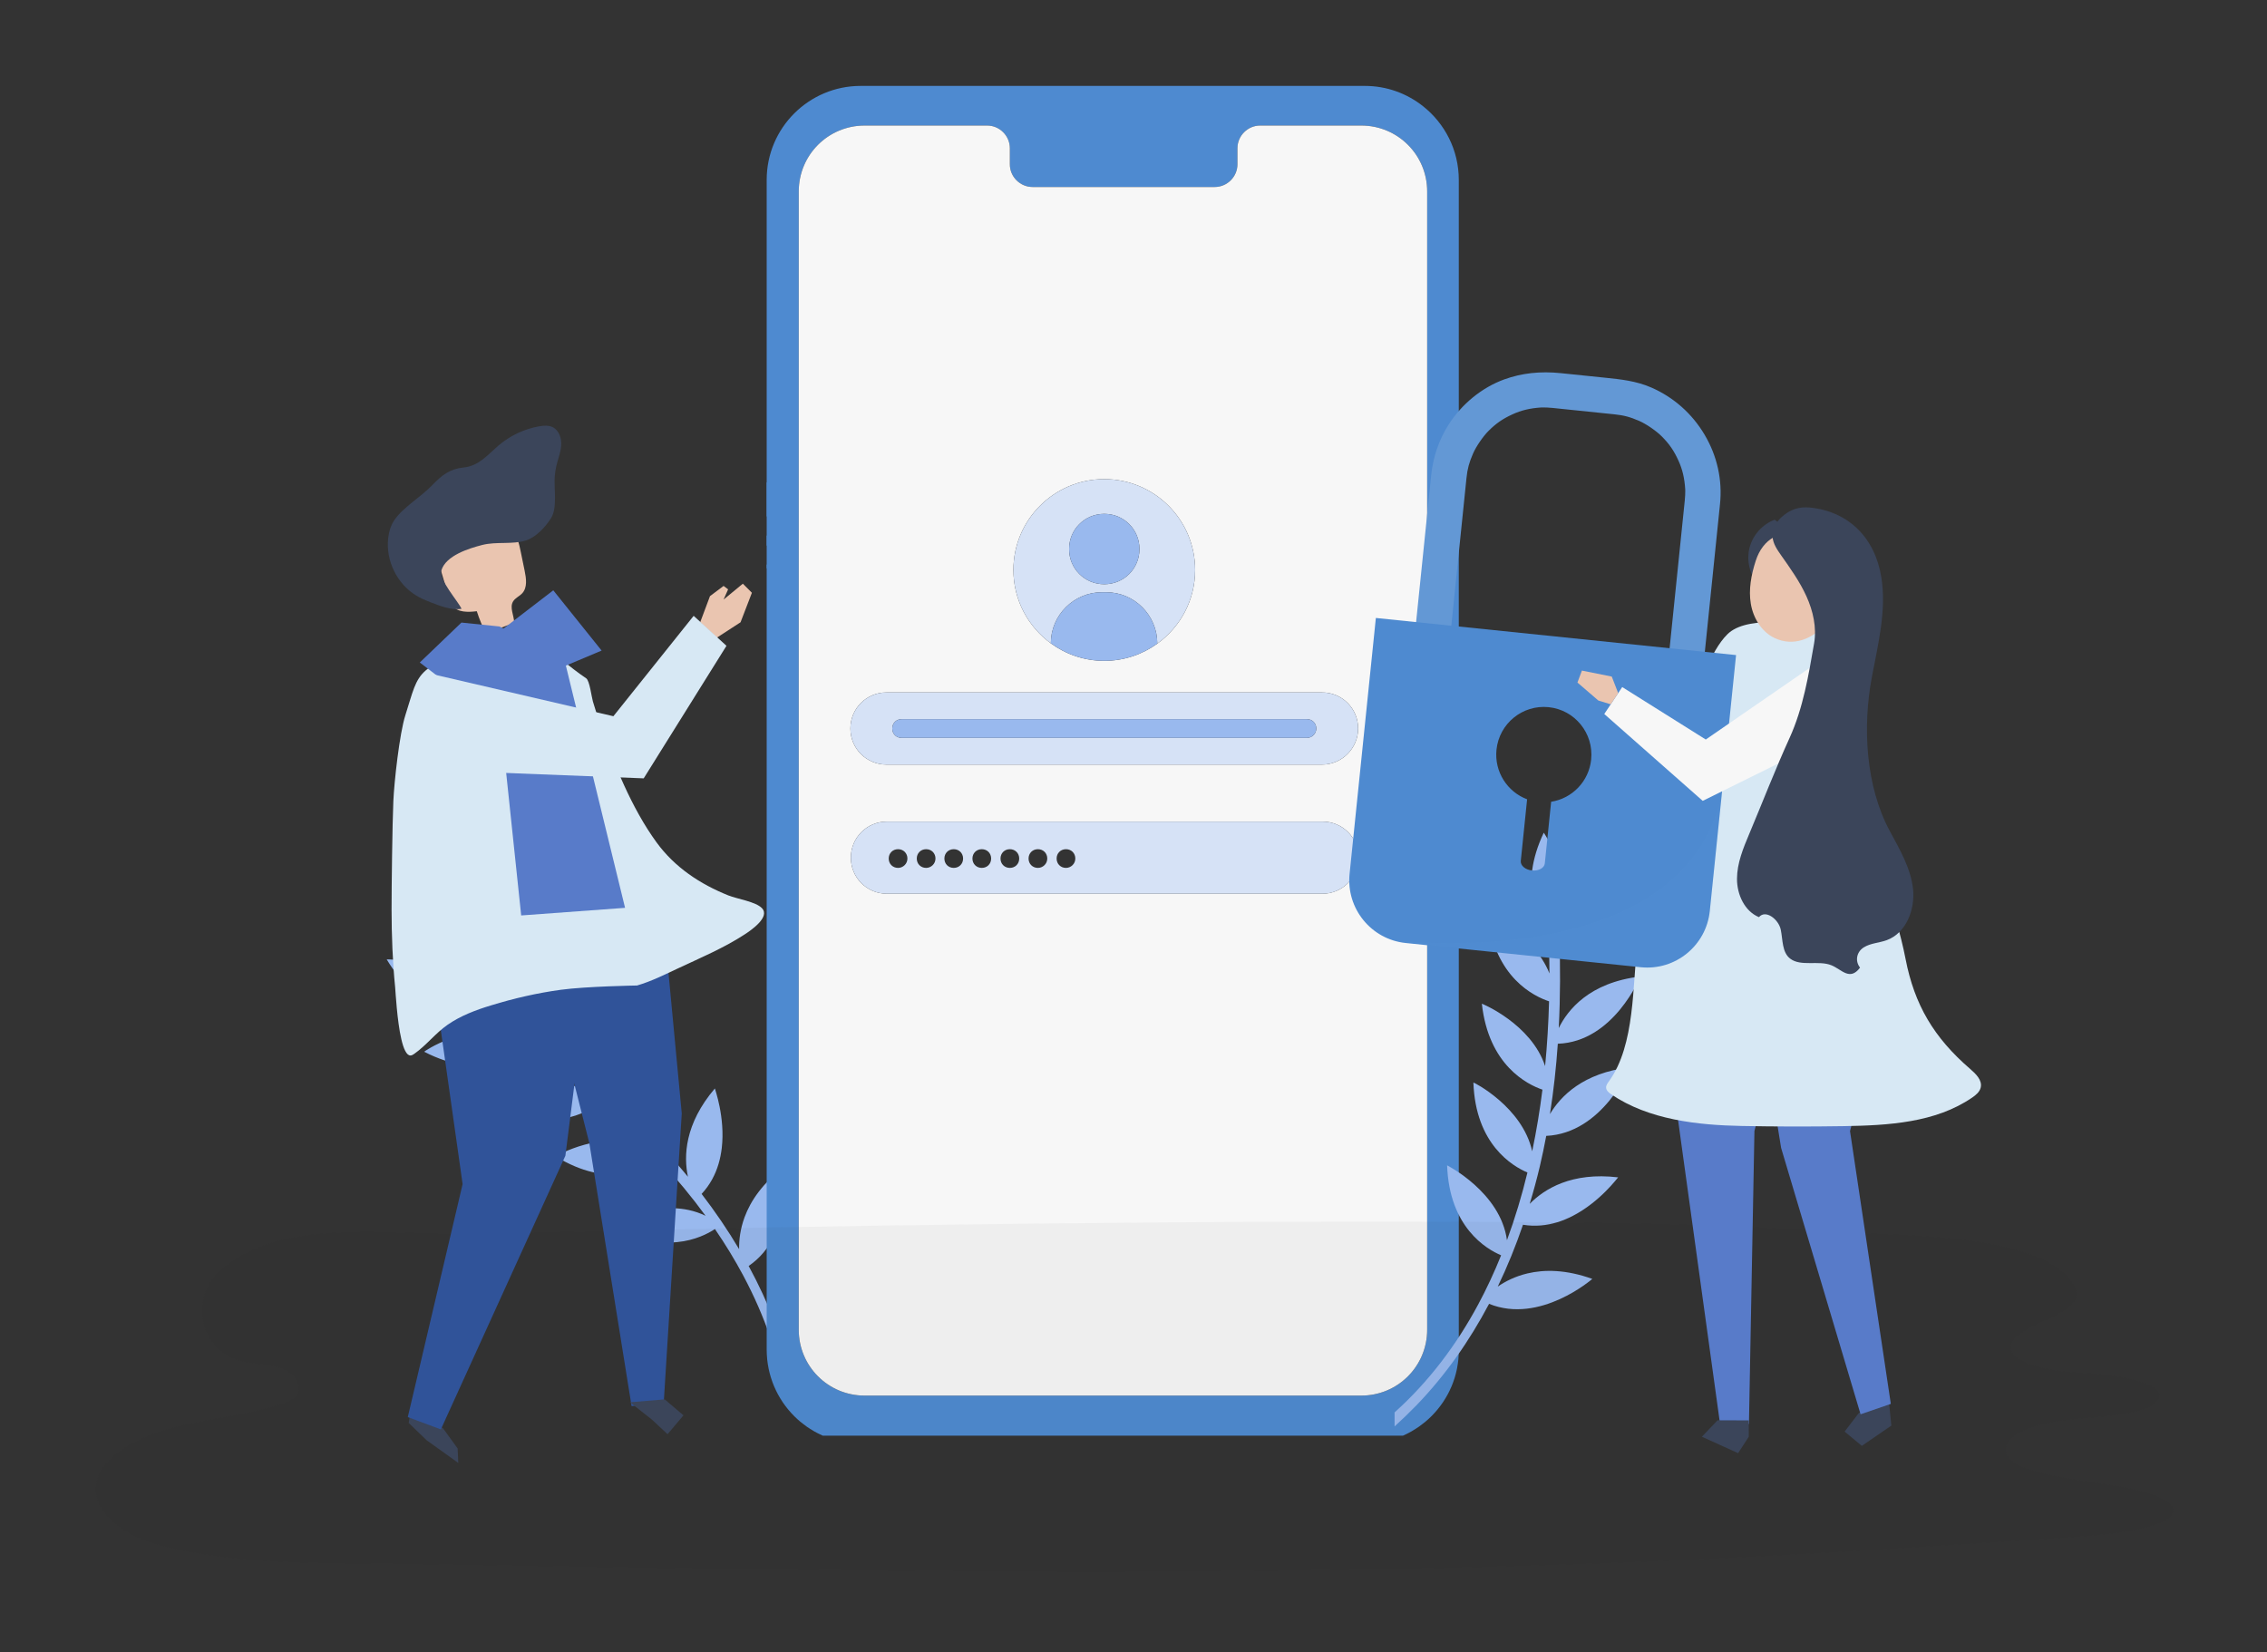 <svg width="343" height="250" viewBox="0 0 343 250" fill="none" xmlns="http://www.w3.org/2000/svg">
<rect x="0" y="0" width="343" height="250" fill="#333333" stroke="none"/>
<path fill-rule="evenodd" clip-rule="evenodd" d="M119.97 209.231C118.612 203.023 116.289 197.116 113.273 191.563C120.159 186.882 118.786 176.469 118.786 176.469C115.373 179.003 113.574 181.716 112.665 184.162C111.985 185.995 111.803 187.678 111.829 189.022C110.113 186.127 108.21 183.338 106.155 180.662C107.437 179.287 108.241 177.723 108.717 176.122C108.954 175.323 109.11 174.516 109.204 173.719C109.748 169.045 108.138 164.739 108.162 164.703C103.568 170.091 103.433 174.976 104.085 178.062C102.846 176.563 101.567 175.098 100.244 173.68C99.156 172.52 98.043 171.388 96.908 170.281C101.327 162.931 95.313 153.968 95.276 154.023C92.064 160.369 93.107 165.155 94.476 167.988C91.843 165.57 89.102 163.277 86.271 161.099C90.731 153.887 84.728 145.059 84.728 145.059C81.185 151.999 82.855 157.052 84.377 159.667C80.572 156.84 76.622 154.203 72.58 151.715C68.505 144.857 58.561 145.208 58.508 145.172C63.148 152.909 69.324 153.415 71.967 153.228C73.549 154.199 75.135 155.209 76.716 156.26C70.448 154.906 64.166 159.072 64.181 159.148C72.652 163.535 78.358 160.086 80.194 158.645C82.843 160.514 85.466 162.487 88.022 164.572C81.564 162.791 74.891 167.261 74.859 167.308C83.179 171.616 88.829 168.366 90.767 166.884C93.15 168.942 95.462 171.096 97.673 173.342C91.24 170.846 84.031 174.95 84.079 174.982C92.056 179.904 97.912 177.061 99.946 175.719C102.379 178.352 104.662 181.106 106.753 183.97C100.167 180.772 92.31 185.236 92.31 185.236C100.279 190.152 106.131 187.321 108.171 185.978C109.734 188.259 111.171 190.609 112.46 193.026C115.715 199.128 118.021 205.655 119.028 212.57L120.796 213.746C120.565 212.205 120.277 210.689 119.97 209.231" fill="#99B9EE"/>
<path fill-rule="evenodd" clip-rule="evenodd" d="M131.768 18.997V18.997H149.356C151.243 18.997 152.792 20.547 152.792 22.434V24.86C152.792 26.747 154.342 28.297 156.229 28.297H183.79C185.677 28.297 187.226 26.747 187.226 24.86V22.434C187.226 20.547 188.776 18.997 190.663 18.997H196.863H205.96C211.485 18.997 215.933 23.445 215.933 28.97V201.208C215.933 206.734 211.485 211.181 205.96 211.181H130.825C125.299 211.181 120.852 206.734 120.852 201.208V28.97C120.852 23.445 125.299 18.997 130.825 18.997H131.768ZM116 27.218V78.172C116.97 77.449 118.035 76.881 118.291 76.881C119.571 76.949 117.685 78.97 116.809 80.049C116.52 80.382 116.236 80.743 116 81.09V82.58C116.724 82.29 117.942 80.8 118.628 80.857C119.437 80.924 117.011 83.822 117.011 83.822C117.011 83.822 116.577 84.671 116 85.483V162.103V189.868V191.994V204.24C116 204.695 116.026 205.144 116.068 205.589C116.073 205.638 116.075 205.687 116.08 205.735C116.125 206.156 116.19 206.571 116.27 206.981C116.283 207.046 116.295 207.113 116.309 207.179C116.394 207.578 116.495 207.972 116.612 208.359C116.632 208.426 116.653 208.492 116.675 208.558C116.798 208.945 116.935 209.325 117.09 209.698C117.113 209.751 117.137 209.805 117.16 209.858C117.325 210.241 117.503 210.616 117.7 210.98C117.713 211.005 117.728 211.03 117.742 211.054C117.942 211.42 118.158 211.777 118.389 212.123C118.404 212.146 118.418 212.169 118.433 212.191C118.664 212.534 118.913 212.863 119.173 213.183C119.208 213.227 119.243 213.273 119.28 213.317C119.534 213.623 119.802 213.917 120.08 214.2C120.128 214.249 120.176 214.298 120.224 214.346C120.495 214.613 120.776 214.868 121.066 215.113C121.196 215.223 121.334 215.325 121.468 215.43C121.675 215.593 121.885 215.754 122.101 215.905C122.25 216.009 122.404 216.106 122.557 216.204C122.771 216.342 122.989 216.477 123.211 216.603C123.373 216.695 123.537 216.782 123.703 216.868C123.929 216.984 124.158 217.096 124.391 217.201C124.422 217.214 124.452 217.232 124.484 217.245H212.271C212.301 217.232 212.328 217.216 212.357 217.204C212.59 217.098 212.82 216.987 213.046 216.871C213.211 216.785 213.373 216.699 213.534 216.608C213.757 216.48 213.976 216.344 214.193 216.206C214.344 216.109 214.495 216.013 214.642 215.912C214.862 215.758 215.073 215.594 215.284 215.429C215.415 215.327 215.55 215.228 215.677 215.121C215.969 214.875 216.252 214.617 216.524 214.348C216.572 214.3 216.621 214.251 216.669 214.203C216.947 213.92 217.214 213.626 217.467 213.321C217.505 213.275 217.542 213.227 217.58 213.181C217.838 212.863 218.084 212.536 218.313 212.196C218.332 212.169 218.348 212.142 218.366 212.115C218.596 211.768 218.813 211.412 219.012 211.046C219.024 211.026 219.036 211.005 219.047 210.984C219.245 210.619 219.423 210.241 219.587 209.856C219.609 209.805 219.633 209.753 219.655 209.701C219.809 209.328 219.946 208.947 220.069 208.56C220.089 208.493 220.11 208.427 220.13 208.361C220.245 207.973 220.346 207.58 220.428 207.181C220.441 207.114 220.454 207.046 220.466 206.98C220.544 206.571 220.606 206.157 220.648 205.737C220.653 205.687 220.656 205.637 220.66 205.588C220.699 205.144 220.721 204.695 220.717 204.24V192.066V189.943V181.644V68.946V27.218C220.717 22.708 218.601 18.678 215.302 16.068C212.883 14.154 209.834 13 206.499 13H177.813H168.455H158.027H149.426H130.218C122.402 13 116 19.334 116 27.218V27.218Z" fill="#4E8AD0"/>
<rect x="116" y="73" width="4" height="13" fill="#4E8AD0"/>
<path fill-rule="evenodd" clip-rule="evenodd" d="M134.127 104.779H200.03C203.062 104.779 205.488 107.205 205.488 110.238C205.488 113.202 203.062 115.695 200.03 115.695H134.127C131.094 115.695 128.668 113.27 128.668 110.238C128.668 107.205 131.094 104.779 134.127 104.779M167.078 72.502C174.67 72.502 180.825 78.656 180.825 86.248C180.825 90.844 178.561 94.902 175.097 97.398C172.839 99.025 170.074 99.995 167.078 99.995C164.052 99.995 161.263 99.005 158.993 97.348C155.567 94.848 153.331 90.814 153.331 86.248C153.331 78.656 159.486 72.502 167.078 72.502M200.097 135.237H134.194C131.162 135.237 128.736 132.812 128.736 129.78C128.736 126.747 131.162 124.321 134.194 124.321H200.097C203.129 124.321 205.555 126.747 205.555 129.78C205.555 132.812 203.062 135.237 200.097 135.237M120.852 28.97V201.208C120.852 206.734 125.299 211.18 130.825 211.18H205.96C211.485 211.18 215.933 206.734 215.933 201.208V28.97C215.933 23.445 211.485 18.997 205.96 18.997H196.862H190.663C188.776 18.997 187.226 20.547 187.226 22.434V24.86C187.226 26.747 185.676 28.296 183.79 28.296H156.229C154.342 28.296 152.792 26.747 152.792 24.86V22.434C152.792 20.547 151.243 18.997 149.356 18.997H131.768H130.825C125.299 18.997 120.852 23.445 120.852 28.97" fill="#F7F7F7"/>
<path fill-rule="evenodd" clip-rule="evenodd" d="M167.078 77.757C170.043 77.757 172.402 80.116 172.402 83.081C172.402 86.046 170.043 88.404 167.078 88.404C164.113 88.404 161.755 86.046 161.755 83.081C161.755 80.116 164.113 77.757 167.078 77.757M158.992 97.348C159.003 93.045 162.502 89.617 166.741 89.617H167.348C171.66 89.617 175.097 93.121 175.097 97.367V97.398C178.561 94.902 180.825 90.844 180.825 86.248C180.825 78.656 174.67 72.501 167.078 72.501C159.486 72.501 153.331 78.656 153.331 86.248C153.331 90.814 155.567 94.848 158.992 97.348" fill="#D6E2F6"/>
<path fill-rule="evenodd" clip-rule="evenodd" d="M214.301 212.658C218.716 208.088 222.347 202.881 225.299 197.294C233.011 200.433 240.918 193.521 240.918 193.521C236.918 192.084 233.662 192.089 231.123 192.687C229.22 193.137 227.718 193.918 226.614 194.684C228.073 191.652 229.34 188.522 230.43 185.329C232.284 185.634 234.032 185.437 235.628 184.946C236.425 184.701 237.183 184.384 237.899 184.02C242.091 181.883 244.784 178.157 244.827 178.157C237.796 177.318 233.655 179.912 231.447 182.165C232.009 180.303 232.519 178.427 232.967 176.539C233.33 174.991 233.656 173.437 233.948 171.879C242.515 171.485 246.644 161.513 246.579 161.513C239.516 162.355 236.11 165.875 234.509 168.584C235.063 165.053 235.454 161.5 235.699 157.937C244.174 157.654 248.196 147.765 248.196 147.765C240.456 148.66 237.175 152.85 235.841 155.567C236.086 150.832 236.093 146.083 235.925 141.34C239.376 134.148 233.574 126.064 233.574 126C229.705 134.15 232.705 139.571 234.325 141.668C234.394 143.524 234.431 145.403 234.433 147.302C232.087 141.334 225.138 138.412 225.083 138.466C226.125 147.949 232.158 150.788 234.374 151.518C234.286 154.759 234.097 158.035 233.777 161.319C231.682 154.956 224.263 151.877 224.207 151.877C225.23 161.19 231.066 164.093 233.373 164.885C232.98 168.009 232.468 171.127 231.823 174.212C230.338 167.474 222.927 163.746 222.927 163.804C223.249 173.172 228.86 176.472 231.104 177.421C230.261 180.906 229.233 184.332 228.007 187.66C227.021 180.405 218.951 176.338 218.951 176.338C219.274 185.695 224.873 188.999 227.121 189.952C226.088 192.518 224.929 195.015 223.631 197.428C220.354 203.519 216.198 209.055 211 213.724V215.848C212.155 214.801 213.257 213.722 214.301 212.658" fill="#99B9EE"/>
<path fill-rule="evenodd" clip-rule="evenodd" d="M167.348 89.617H166.741C162.502 89.617 159.003 93.045 158.993 97.348C161.264 99.005 164.052 99.995 167.078 99.995C170.074 99.995 172.838 99.025 175.097 97.398V97.367C175.097 93.121 171.66 89.617 167.348 89.617" fill="#99B9EE"/>
<path fill-rule="evenodd" clip-rule="evenodd" d="M167.078 88.404C170.043 88.404 172.402 86.046 172.402 83.081C172.402 80.116 170.043 77.757 167.078 77.757C164.113 77.757 161.755 80.116 161.755 83.081C161.755 86.046 164.113 88.404 167.078 88.404" fill="#99B9EE"/>
<path fill-rule="evenodd" clip-rule="evenodd" d="M136.418 108.822H197.738C198.547 108.822 199.154 109.428 199.154 110.238C199.154 110.978 198.547 111.652 197.738 111.652H136.418C135.609 111.652 135.003 111.046 135.003 110.238C135.003 109.428 135.609 108.822 136.418 108.822M134.127 115.695H200.03C203.062 115.695 205.488 113.202 205.488 110.238C205.488 107.205 203.062 104.779 200.03 104.779H134.127C131.094 104.779 128.668 107.205 128.668 110.238C128.668 113.27 131.094 115.695 134.127 115.695" fill="#D6E2F6"/>
<path fill-rule="evenodd" clip-rule="evenodd" d="M136.418 111.652H197.738C198.547 111.652 199.154 110.978 199.154 110.237C199.154 109.429 198.547 108.822 197.738 108.822H136.418C135.609 108.822 135.003 109.429 135.003 110.237C135.003 111.046 135.609 111.652 136.418 111.652" fill="#99B9EE"/>
<path fill-rule="evenodd" clip-rule="evenodd" d="M161.283 131.329C160.475 131.329 159.868 130.722 159.868 129.914C159.868 129.105 160.475 128.499 161.283 128.499C162.092 128.499 162.698 129.105 162.698 129.914C162.698 130.722 162.024 131.329 161.283 131.329M157.038 131.329C156.229 131.329 155.623 130.722 155.623 129.914C155.623 129.105 156.229 128.499 157.038 128.499C157.847 128.499 158.453 129.105 158.453 129.914C158.453 130.722 157.779 131.329 157.038 131.329M152.793 131.329C151.984 131.329 151.378 130.722 151.378 129.914C151.378 129.105 151.984 128.499 152.793 128.499C153.601 128.499 154.208 129.105 154.208 129.914C154.208 130.722 153.601 131.329 152.793 131.329M148.547 131.329C147.739 131.329 147.132 130.722 147.132 129.914C147.132 129.105 147.739 128.499 148.547 128.499C149.356 128.499 149.962 129.105 149.962 129.914C149.962 130.722 149.356 131.329 148.547 131.329M144.302 131.329C143.493 131.329 142.887 130.722 142.887 129.914C142.887 129.105 143.493 128.499 144.302 128.499C145.111 128.499 145.717 129.105 145.717 129.914C145.717 130.722 145.111 131.329 144.302 131.329M140.124 131.329C139.316 131.329 138.709 130.722 138.709 129.914C138.709 129.105 139.316 128.499 140.124 128.499C140.933 128.499 141.539 129.105 141.539 129.914C141.539 130.722 140.865 131.329 140.124 131.329M135.879 131.329C135.07 131.329 134.464 130.722 134.464 129.914C134.464 129.105 135.07 128.499 135.879 128.499C136.688 128.499 137.294 129.105 137.294 129.914C137.294 130.722 136.62 131.329 135.879 131.329M200.097 124.321H134.194C131.162 124.321 128.736 126.747 128.736 129.779C128.736 132.811 131.162 135.237 134.194 135.237H200.097C203.062 135.237 205.555 132.811 205.555 129.779C205.555 126.747 203.13 124.321 200.097 124.321" fill="#D6E2F6"/>
<path opacity="0.04" d="M86.791 186.388C80.424 186.513 74.054 186.609 67.689 186.634C56.346 186.678 41.472 184.578 33.006 192.572C28.743 196.597 30.147 204.628 36.91 206.05C38.825 206.453 40.886 206.409 42.678 207.094C44.475 207.778 45.897 209.647 44.902 211.072C44.394 211.8 43.411 212.191 42.473 212.497C36.526 214.434 29.938 214.678 24.022 216.681C9.969 221.438 12.395 230.997 25.17 234.081C36.66 236.856 49.439 236.472 61.285 236.659C130.614 237.759 200.131 239.066 269.074 235.359C283.942 234.559 298.725 233.55 313.53 232.609C320.306 232.178 328.784 231.056 328.812 228.544C328.831 226.794 324.36 225.488 319.951 224.803C312.23 223.606 302.149 222.566 303.608 218.65C304.141 217.222 306.655 215.913 310.144 215.244C312.841 214.728 315.941 214.591 318.865 214.278C321.787 213.966 324.787 213.394 326.015 212.378C329.324 209.634 320.989 208.003 315.124 207.753C308.095 207.453 302.367 205.525 304.79 202.616C306.477 200.591 311.968 199.219 313.639 197.191C314.31 196.375 314.31 195.497 313.864 194.663C309.405 186.309 286.103 187.025 277.419 186.4C261.354 185.244 245.217 185.022 229.102 184.919C192.545 184.684 155.987 185.075 119.439 185.684C108.556 185.866 97.674 186.172 86.791 186.388Z" fill="#272525"/>
<path d="M61.84 215.319L64.543 217.931L69.339 221.369L69.239 219.175L67.05 216.15L62.254 212.709L61.84 215.319Z" fill="#3B455A"/>
<path d="M66.152 135.219L64.895 143.147L69.994 179.181L61.699 214.434L66.704 216.294L85.544 174.884L87.175 161.991L86.455 135.05L66.152 135.219Z" fill="#305399"/>
<path d="M99.981 134.903L103.152 168.491L100.418 212.366L95.557 212.769L89.177 173.028L79.211 133.581L99.981 134.903Z" fill="#305399"/>
<path d="M98.647 214.822L101.004 217.019L103.414 214.166L100.568 211.75L95.31 212.188L98.647 214.822Z" fill="#3B455A"/>
<path d="M77.792 94.238C76.37 94.775 74.948 95.313 73.527 95.853C72.975 94.772 72.51 93.644 72.139 92.488C70.814 92.65 69.211 92.7 68.428 91.616C68.182 91.272 68.057 90.859 67.939 90.456C67.443 88.784 66.947 87.113 66.451 85.441C66.28 84.863 66.108 84.266 66.171 83.666C66.283 82.613 67.094 81.775 67.945 81.15C70.121 79.556 72.968 78.784 75.585 79.431C76.28 79.603 76.972 79.881 77.49 80.381C78.285 81.15 78.547 82.306 78.768 83.391C78.974 84.394 79.18 85.394 79.386 86.397C79.623 87.55 79.81 88.9 79.018 89.769C78.597 90.231 77.954 90.475 77.63 91.009C77.063 91.953 77.789 93.134 77.792 94.238Z" fill="#EAC5B0"/>
<path d="M83.938 72.059C83.982 71.559 84.05 71.062 84.16 70.575C84.397 69.519 84.83 68.5 84.908 67.419C84.986 66.338 84.599 65.119 83.626 64.641C83 64.331 82.261 64.391 81.575 64.509C79.311 64.906 77.159 65.925 75.413 67.425C73.751 68.853 72.448 70.5 70.178 70.734C68.048 70.953 66.882 71.872 65.335 73.478C63.661 75.216 61.013 76.741 59.682 78.681C59.124 79.491 58.843 80.466 58.731 81.444C58.341 84.831 60.078 88.372 62.993 90.128C63.648 90.522 64.35 90.831 65.061 91.106C66.536 91.672 68.319 92.391 69.832 92.122C69.28 90.922 66.358 87.725 66.785 86.303C67.465 84.05 70.982 82.972 72.956 82.466C75.108 81.912 77.527 82.434 79.604 81.772C81.098 81.294 82.535 79.731 83.361 78.425C84.381 76.816 83.779 73.888 83.938 72.059Z" fill="#3B455A"/>
<path d="M60.034 152.525C60.324 155.591 60.904 159.7 62.092 159.713C62.314 159.716 62.513 159.581 62.694 159.453C64.59 158.106 65.843 156.378 67.714 155.072C69.676 153.703 72.002 152.825 74.303 152.131C77.739 151.075 81.285 150.256 84.855 149.772C88.731 149.247 96.386 149.125 96.386 149.125C98.528 148.5 100.524 147.5 102.535 146.556C105.99 144.931 109.535 143.444 112.713 141.366C113.732 140.7 116.529 138.753 115.295 137.434C114.359 136.438 111.531 136.025 110.215 135.5C105.931 133.784 102.095 131.25 99.342 127.475C95.569 122.303 92.853 115.55 90.779 109.506C90.396 108.388 90.04 107.259 89.701 106.125C89.507 105.481 89.217 102.997 88.69 102.641C83.343 99.028 81.487 95.531 75.712 97.134C62.535 100.794 63.558 101.278 61.334 108.219C60.44 111.009 59.641 118.319 59.514 121.222C59.361 124.738 59.242 134.141 59.245 137.659C59.252 141.584 59.398 145.509 59.788 149.416C59.822 149.85 59.897 151.069 60.034 152.525Z" fill="#D7E8F4"/>
<path d="M83.711 89.325L91.026 98.444L68.117 108.094L65.185 103.563L83.711 89.325Z" fill="#587BC9"/>
<path d="M69.816 94.206L75.544 94.794L85.332 99.556L94.574 137.372L78.856 138.525L75.376 105.475L66.255 102.347L63.517 100.247L69.816 94.206Z" fill="#587BC9"/>
<path d="M285.915 213.259L286.162 215.722L281.696 218.787L279.096 216.628L281.204 213.862L285.669 210.8L285.915 213.259Z" fill="#3B455A"/>
<path d="M285.878 138L286.626 145.478L279.91 171.156L286.084 212.434L281.509 214.009L269.486 173.703L267.583 161.978L267.68 137.163L285.878 138Z" fill="#587BC9"/>
<path d="M250.692 146.297L260.246 215.469L264.618 215.472L265.448 171.141L273.439 140.034L250.692 146.297Z" fill="#587BC9"/>
<path d="M264.593 216.188L264.59 217.409L262.978 219.891L257.499 217.403L259.866 214.922L264.593 214.925V216.188Z" fill="#3B455A"/>
<path d="M261.631 95.728C264.933 92.994 272.881 94.575 277.066 94.581C277.93 103.781 279.601 112.972 281.653 121.972C283.424 129.75 286.81 137.331 288.313 145.1C289.654 152.025 292.582 157.006 298.095 161.756C298.952 162.497 299.944 163.456 299.685 164.562C299.529 165.228 298.952 165.703 298.388 166.087C292.822 169.906 285.669 170.297 278.924 170.406C273.801 170.487 268.678 170.481 263.558 170.381C256.885 170.253 249.464 169.459 243.776 165.587C243.418 165.344 243.034 165.028 243.006 164.594C242.984 164.222 243.234 163.897 243.452 163.594C247.431 158.094 246.982 148.994 247.761 142.55C248.644 135.281 249.526 127.988 251.266 120.875C252.395 116.259 253.882 111.734 255.706 107.35C257.094 104.013 258.753 98.544 261.36 95.975C261.447 95.888 261.537 95.806 261.631 95.728Z" fill="#D7E8F4"/>
<path d="M257.902 65.772C256.009 62.581 253.221 60.112 249.841 58.638C247.555 57.638 245.17 57.394 242.866 57.156L236.162 56.466C233.047 56.144 230.243 56.453 227.599 57.409C224.225 58.631 221.148 61.141 219.149 64.294C217.702 66.581 216.819 69.162 216.533 71.969L212.887 107.484L218.216 108.034L221.88 72.341C222.024 70.947 222.273 70.009 222.875 68.628C223.343 67.556 224.369 66.053 225.211 65.209C226.336 64.081 227.35 63.378 228.831 62.7C230.178 62.081 231.487 61.769 233.202 61.659C233.274 61.656 233.505 61.647 234.082 61.669C234.322 61.678 234.581 61.697 234.896 61.728L244.281 62.697C245.7 62.844 246.645 63.097 248.023 63.697C249.093 64.166 250.593 65.194 251.434 66.041C252.56 67.169 253.262 68.184 253.938 69.669C254.556 71.019 254.868 72.331 254.977 74.05C254.98 74.122 254.989 74.353 254.967 74.931C254.958 75.172 254.939 75.428 254.908 75.737L251.244 111.441L256.573 111.991L260.237 76.297C260.621 72.628 259.81 68.987 257.902 65.772Z" fill="#6398D5"/>
<path d="M208.17 93.509L204.194 132.234C203.658 137.472 207.459 142.156 212.685 142.694L248.257 146.359C253.483 146.897 258.157 143.088 258.694 137.85L262.669 99.125L208.17 93.509ZM234.69 121.322L233.732 130.647C233.661 131.341 232.797 131.819 231.805 131.716L231.768 131.713C230.773 131.609 230.028 130.966 230.097 130.272L231.054 120.947C228.06 119.825 226.077 116.788 226.42 113.45C226.826 109.484 230.365 106.603 234.319 107.009C238.276 107.416 241.151 110.963 240.745 114.925C240.405 118.263 237.848 120.831 234.69 121.322Z" fill="#4E8AD0"/>
<path opacity="0.1" d="M211.104 142.309C211.612 142.45 212.142 142.553 212.685 142.609L248.257 146.275C253.483 146.812 258.157 143.003 258.694 137.766L260.499 120.172C254.528 147.547 211.303 142.303 211.104 142.309Z" fill="#6398D5"/>
<path d="M105.94 94.162L107.421 90.206L109.479 88.662L110.165 89.178L109.479 90.725L112.395 88.322L113.764 89.697L112.046 94.162L108.46 96.491L105.94 94.162Z" fill="#EAC5B0"/>
<path d="M64.284 101.75L92.806 108.378L104.952 93.188L109.916 97.722L97.393 117.778L63.817 116.466L61.341 108.541L64.284 101.75Z" fill="#D7E8F4"/>
<path d="M278.656 97.722L258.086 111.903L245.444 103.966L242.729 108.041L257.624 121.184L278.192 111.016L278.656 97.722Z" fill="#F7F7F7"/>
<path d="M271.403 84.206C268.716 84.597 266.57 85.706 265.95 88.359C264.693 86.856 264.219 84.728 264.721 82.831C265.223 80.934 266.682 79.322 268.516 78.638C270.022 79.697 271.085 81.369 271.403 83.184V84.206Z" fill="#3B455A"/>
<path d="M268.491 96.541C266.514 95.606 265.257 93.506 264.899 91.347C264.54 89.184 264.967 86.966 265.638 84.878C267.861 77.934 276.573 80.269 278.404 86.341C279.994 91.631 274.241 99.256 268.491 96.541Z" fill="#EAC5B0"/>
<path d="M270.864 145.066C269.607 144.106 269.754 142.222 269.43 140.672C269.105 139.122 267.159 137.578 266.13 138.781C263.945 137.878 262.8 135.341 262.81 132.975C262.819 130.606 263.751 128.353 264.668 126.172C266.701 121.334 268.6 116.419 270.773 111.644C272.825 107.131 273.642 102.163 274.475 97.356C274.889 94.947 274.322 92.453 273.315 90.228C272.308 88.003 270.873 86 269.467 84.003C268.881 83.172 268.279 82.287 268.195 81.275C268.101 80.153 268.681 79.056 269.504 78.294C270.773 77.119 272.167 76.631 273.842 76.8C279.723 77.391 283.698 81.412 284.649 87.356C285.454 92.381 284.154 97.469 283.212 102.472C281.799 109.994 282.267 118.95 285.928 125.75C287.421 128.522 289.077 131.322 289.436 134.45C289.794 137.578 288.429 141.169 285.479 142.259C284.328 142.684 283.019 142.706 281.98 143.363C280.889 144.053 280.642 145.438 281.428 146.419C279.872 148.494 278.65 146.688 277.085 146.059C275.176 145.284 272.473 146.294 270.864 145.066Z" fill="#3B455A"/>
<path d="M244.833 104.881L243.864 102.381L239.348 101.472L238.669 103.281L241.827 106L243.705 106.578L244.833 104.881Z" fill="#EAC5B0"/>
</svg>
